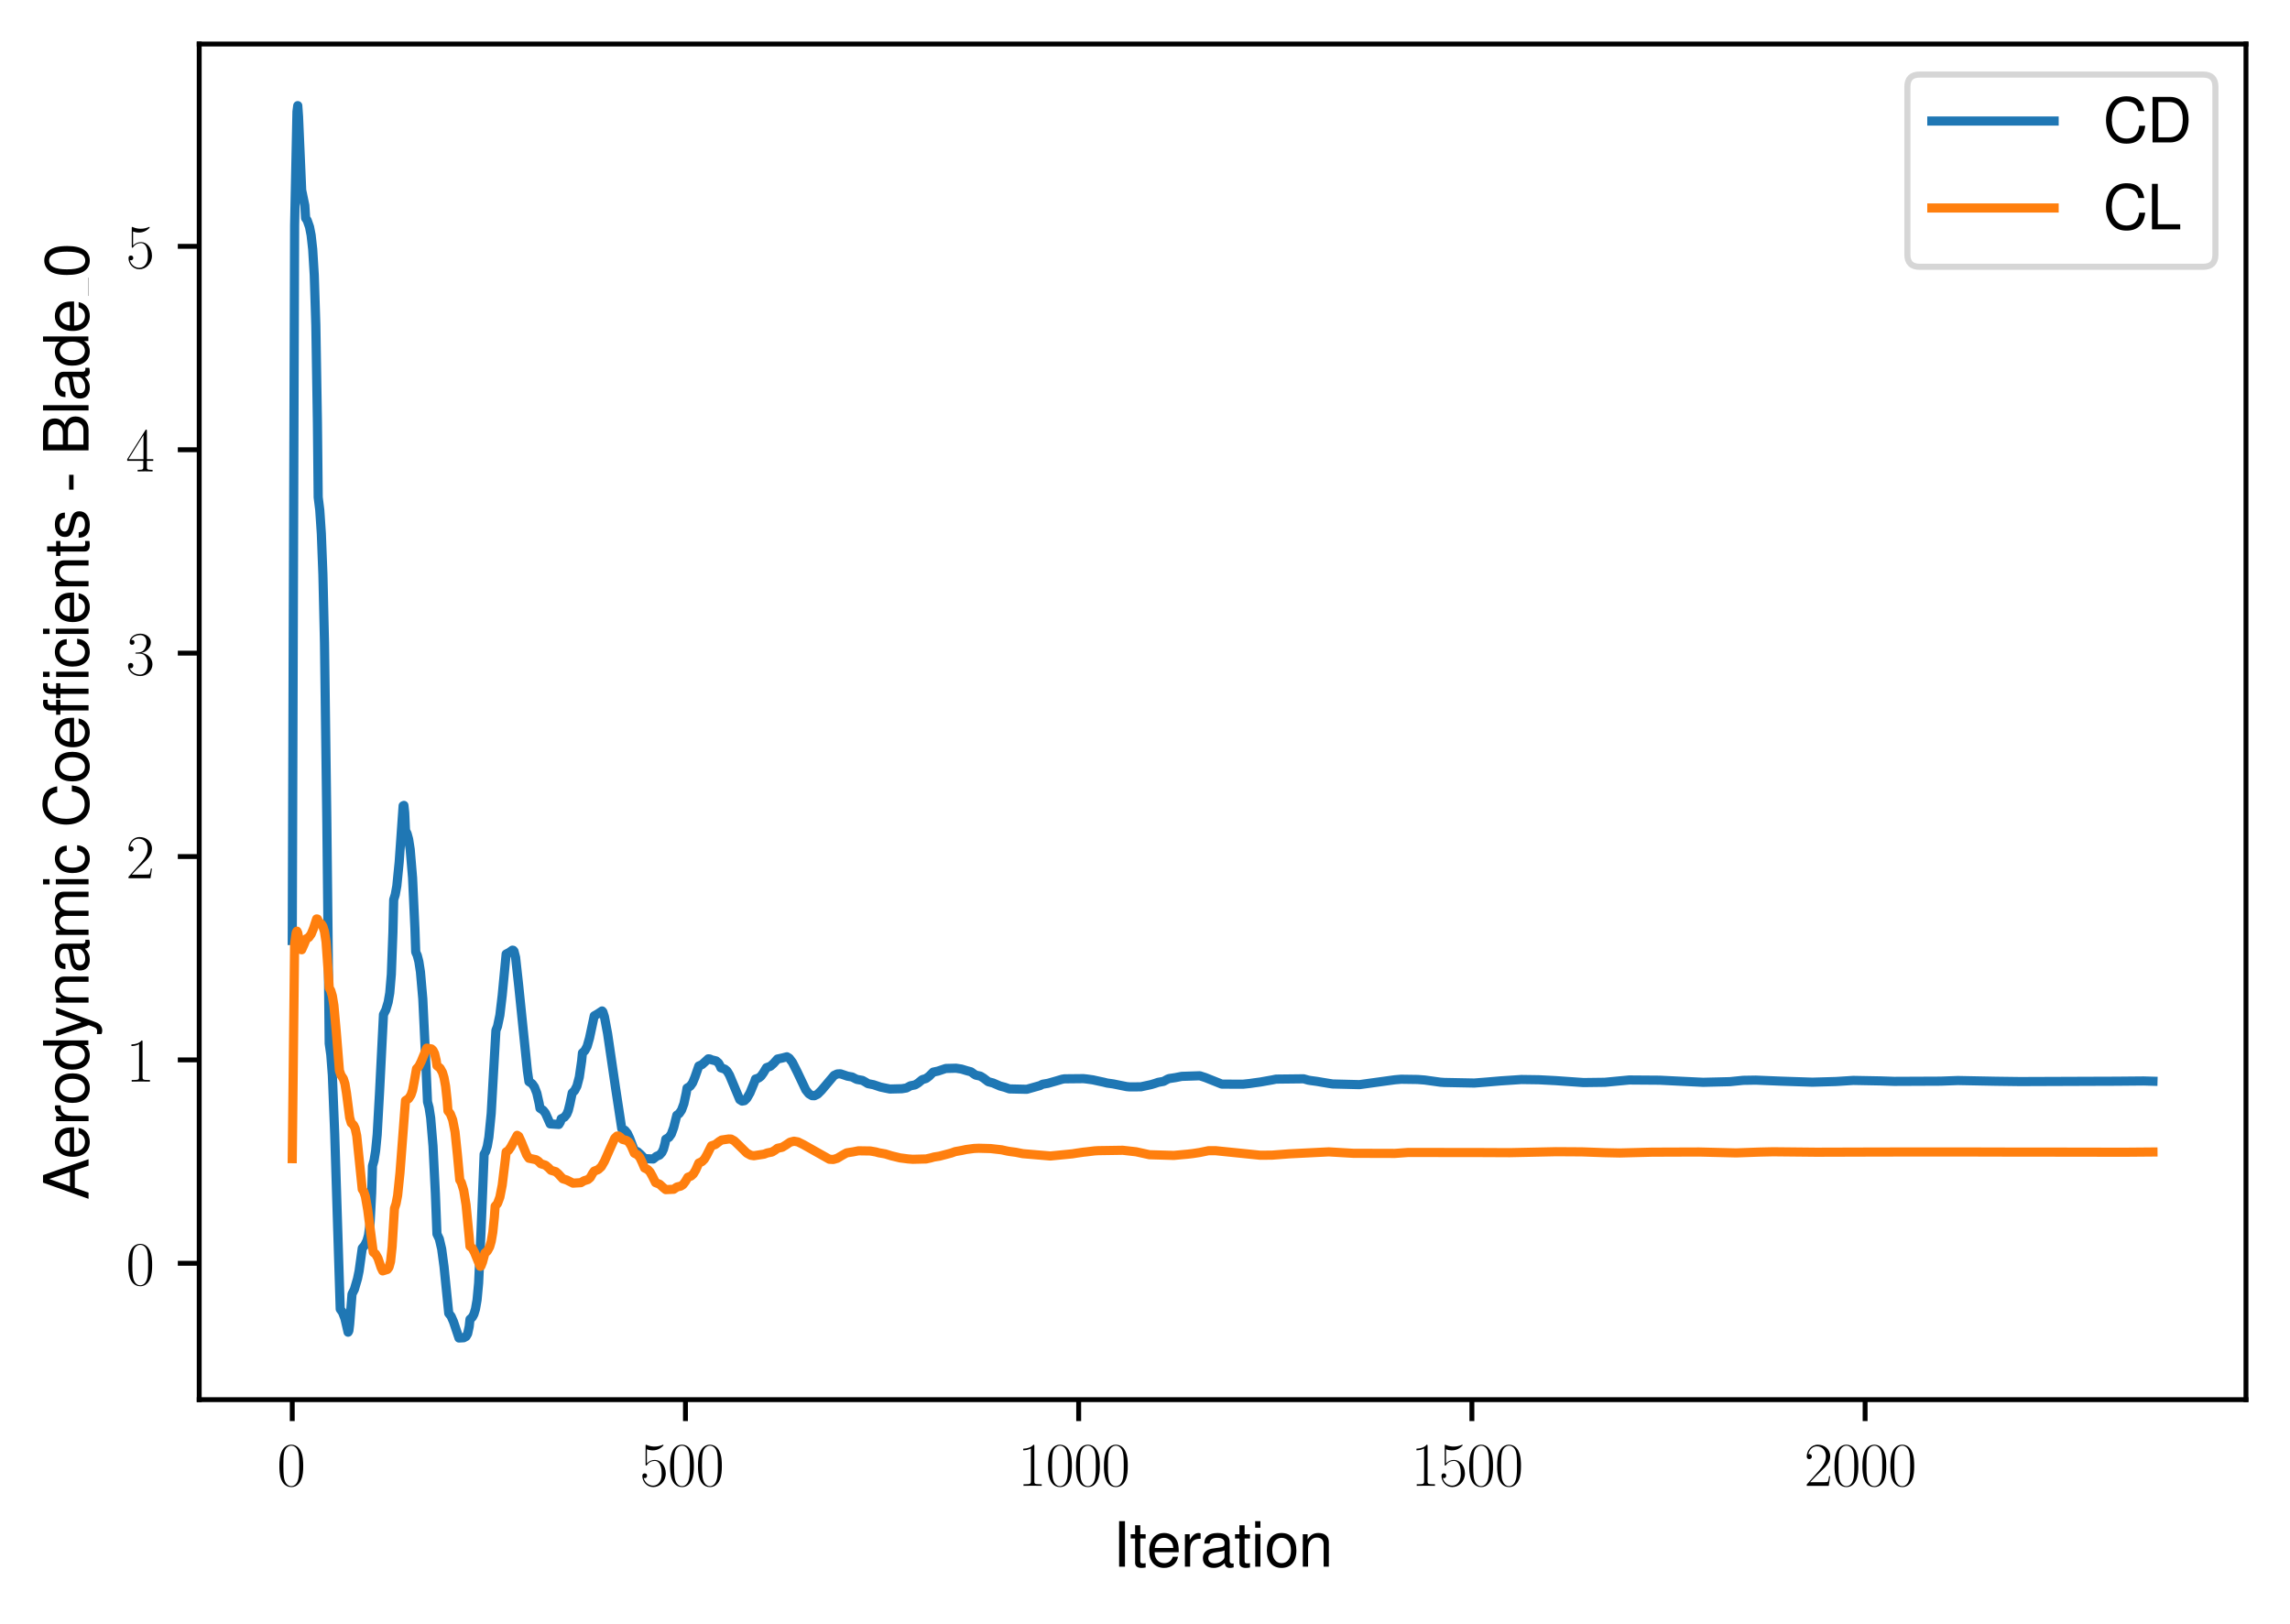 <?xml version="1.0" encoding="utf-8" standalone="no"?>
<!DOCTYPE svg PUBLIC "-//W3C//DTD SVG 1.1//EN"
  "http://www.w3.org/Graphics/SVG/1.1/DTD/svg11.dtd">
<svg xmlns:xlink="http://www.w3.org/1999/xlink" width="374.586pt" height="265.601pt" viewBox="0 0 374.586 265.601" xmlns="http://www.w3.org/2000/svg" version="1.1">
 <defs>
  <style type="text/css">*{stroke-linejoin: round; stroke-linecap: butt}</style>
 </defs>
 <g id="figure_1">
  <g id="patch_1">
   <path d="M 0 265.601 
L 374.586 265.601 
L 374.586 -0 
L 0 -0 
z
" style="fill: #ffffff"/>
  </g>
  <g id="axes_1">
   <g id="patch_2">
    <path d="M 32.586 228.96 
L 367.386 228.96 
L 367.386 7.2 
L 32.586 7.2 
z
" style="fill: #ffffff"/>
   </g>
   <g id="matplotlib.axis_1">
    <g id="xtick_1">
     <g id="line2d_1">
      <defs>
       <path id="m04588ff7f0" d="M 0 0 
L 0 3.5 
" style="stroke: #000000; stroke-width: 0.8"/>
      </defs>
      <g>
       <use xlink:href="#m04588ff7f0" x="47.804" y="228.96" style="stroke: #000000; stroke-width: 0.8"/>
      </g>
     </g>
     <g id="text_1">
      <!-- $\mathdefault{0}$ -->
      <g transform="translate(45.314 243.058) scale(0.1 -0.1)">
       <defs>
        <path id="CMR17-30" d="M 2688 2038 
C 2688 2430 2682 3099 2413 3613 
C 2176 4063 1798 4224 1466 4224 
C 1158 4224 768 4082 525 3620 
C 269 3137 243 2539 243 2038 
C 243 1671 250 1112 448 623 
C 723 -39 1216 -128 1466 -128 
C 1760 -128 2208 -7 2470 604 
C 2662 1048 2688 1568 2688 2038 
z
M 1466 -26 
C 1056 -26 813 328 723 816 
C 653 1196 653 1749 653 2109 
C 653 2604 653 3015 736 3407 
C 858 3954 1216 4121 1466 4121 
C 1728 4121 2067 3947 2189 3420 
C 2272 3054 2278 2623 2278 2109 
C 2278 1691 2278 1176 2202 797 
C 2067 96 1690 -26 1466 -26 
z
" transform="scale(0.016)"/>
       </defs>
       <use xlink:href="#CMR17-30" transform="scale(0.996)"/>
      </g>
     </g>
    </g>
    <g id="xtick_2">
     <g id="line2d_2">
      <g>
       <use xlink:href="#m04588ff7f0" x="112.124" y="228.96" style="stroke: #000000; stroke-width: 0.8"/>
      </g>
     </g>
     <g id="text_2">
      <!-- $\mathdefault{500}$ -->
      <g transform="translate(104.652 243.058) scale(0.1 -0.1)">
       <defs>
        <path id="CMR17-35" d="M 730 3750 
C 794 3724 1056 3641 1325 3641 
C 1920 3641 2246 3961 2432 4140 
C 2432 4191 2432 4224 2394 4224 
C 2387 4224 2374 4224 2323 4198 
C 2099 4102 1837 4032 1517 4032 
C 1325 4032 1037 4055 723 4191 
C 653 4224 640 4224 634 4224 
C 602 4224 595 4217 595 4090 
L 595 2231 
C 595 2113 595 2080 659 2080 
C 691 2080 704 2093 736 2139 
C 941 2435 1222 2560 1542 2560 
C 1766 2560 2246 2415 2246 1293 
C 2246 1087 2246 716 2054 422 
C 1894 159 1645 25 1370 25 
C 947 25 518 319 403 812 
C 429 806 480 793 506 793 
C 589 793 749 838 749 1036 
C 749 1209 627 1280 506 1280 
C 358 1280 262 1190 262 1011 
C 262 454 704 -128 1382 -128 
C 2042 -128 2669 441 2669 1267 
C 2669 2054 2170 2662 1549 2662 
C 1222 2662 947 2540 730 2304 
L 730 3750 
z
" transform="scale(0.016)"/>
       </defs>
       <use xlink:href="#CMR17-35" transform="scale(0.996)"/>
       <use xlink:href="#CMR17-30" transform="translate(45.69 0) scale(0.996)"/>
       <use xlink:href="#CMR17-30" transform="translate(91.381 0) scale(0.996)"/>
      </g>
     </g>
    </g>
    <g id="xtick_3">
     <g id="line2d_3">
      <g>
       <use xlink:href="#m04588ff7f0" x="176.445" y="228.96" style="stroke: #000000; stroke-width: 0.8"/>
      </g>
     </g>
     <g id="text_3">
      <!-- $\mathdefault{1000}$ -->
      <g transform="translate(166.482 243.058) scale(0.1 -0.1)">
       <defs>
        <path id="CMR17-31" d="M 1702 4083 
C 1702 4217 1696 4224 1606 4224 
C 1357 3927 979 3833 621 3820 
C 602 3820 570 3820 563 3808 
C 557 3795 557 3782 557 3648 
C 755 3648 1088 3686 1344 3839 
L 1344 467 
C 1344 243 1331 166 781 166 
L 589 166 
L 589 0 
C 896 6 1216 12 1523 12 
C 1830 12 2150 6 2458 0 
L 2458 166 
L 2266 166 
C 1715 166 1702 236 1702 467 
L 1702 4083 
z
" transform="scale(0.016)"/>
       </defs>
       <use xlink:href="#CMR17-31" transform="scale(0.996)"/>
       <use xlink:href="#CMR17-30" transform="translate(45.69 0) scale(0.996)"/>
       <use xlink:href="#CMR17-30" transform="translate(91.381 0) scale(0.996)"/>
       <use xlink:href="#CMR17-30" transform="translate(137.071 0) scale(0.996)"/>
      </g>
     </g>
    </g>
    <g id="xtick_4">
     <g id="line2d_4">
      <g>
       <use xlink:href="#m04588ff7f0" x="240.765" y="228.96" style="stroke: #000000; stroke-width: 0.8"/>
      </g>
     </g>
     <g id="text_4">
      <!-- $\mathdefault{1500}$ -->
      <g transform="translate(230.802 243.058) scale(0.1 -0.1)">
       <use xlink:href="#CMR17-31" transform="scale(0.996)"/>
       <use xlink:href="#CMR17-35" transform="translate(45.69 0) scale(0.996)"/>
       <use xlink:href="#CMR17-30" transform="translate(91.381 0) scale(0.996)"/>
       <use xlink:href="#CMR17-30" transform="translate(137.071 0) scale(0.996)"/>
      </g>
     </g>
    </g>
    <g id="xtick_5">
     <g id="line2d_5">
      <g>
       <use xlink:href="#m04588ff7f0" x="305.085" y="228.96" style="stroke: #000000; stroke-width: 0.8"/>
      </g>
     </g>
     <g id="text_5">
      <!-- $\mathdefault{2000}$ -->
      <g transform="translate(295.123 243.058) scale(0.1 -0.1)">
       <defs>
        <path id="CMR17-32" d="M 2669 990 
L 2554 990 
C 2490 537 2438 460 2413 422 
C 2381 371 1920 371 1830 371 
L 602 371 
C 832 620 1280 1073 1824 1596 
C 2214 1966 2669 2400 2669 3033 
C 2669 3788 2067 4224 1395 4224 
C 691 4224 262 3603 262 3027 
C 262 2777 448 2745 525 2745 
C 589 2745 781 2783 781 3007 
C 781 3206 614 3264 525 3264 
C 486 3264 448 3257 422 3244 
C 544 3788 915 4057 1306 4057 
C 1862 4057 2227 3616 2227 3033 
C 2227 2477 1901 1998 1536 1583 
L 262 147 
L 262 0 
L 2515 0 
L 2669 990 
z
" transform="scale(0.016)"/>
       </defs>
       <use xlink:href="#CMR17-32" transform="scale(0.996)"/>
       <use xlink:href="#CMR17-30" transform="translate(45.69 0) scale(0.996)"/>
       <use xlink:href="#CMR17-30" transform="translate(91.381 0) scale(0.996)"/>
       <use xlink:href="#CMR17-30" transform="translate(137.071 0) scale(0.996)"/>
      </g>
     </g>
    </g>
    <g id="text_6">
     <!-- Iteration -->
     <g transform="translate(182.039 256.279) scale(0.1 -0.1)">
      <defs>
       <path id="NimbusSanL-Regu-49" d="M 1242 4672 
L 640 4672 
L 640 0 
L 1242 0 
L 1242 4672 
z
" transform="scale(0.016)"/>
       <path id="NimbusSanL-Regu-74" d="M 1626 3328 
L 1075 3328 
L 1075 4249 
L 544 4249 
L 544 3328 
L 90 3328 
L 90 2892 
L 544 2892 
L 544 402 
C 544 64 774 -128 1190 -128 
C 1318 -128 1446 -116 1626 -84 
L 1626 364 
C 1555 345 1472 339 1370 339 
C 1139 339 1075 402 1075 634 
L 1075 2892 
L 1626 2892 
L 1626 3328 
z
" transform="scale(0.016)"/>
       <path id="NimbusSanL-Regu-65" d="M 3283 1484 
C 3283 1998 3245 2311 3149 2565 
C 2931 3123 2419 3456 1792 3456 
C 858 3456 256 2734 256 1619 
C 256 545 838 -128 1779 -128 
C 2547 -128 3078 307 3213 1018 
L 2675 1018 
C 2528 588 2227 364 1798 364 
C 1459 364 1171 514 992 787 
C 864 974 819 1161 813 1484 
L 3283 1484 
z
M 826 1920 
C 870 2552 1248 2963 1786 2963 
C 2310 2963 2714 2519 2714 1959 
C 2714 1946 2714 1933 2707 1920 
L 826 1920 
z
" transform="scale(0.016)"/>
       <path id="NimbusSanL-Regu-72" d="M 442 3328 
L 442 0 
L 979 0 
L 979 1727 
C 979 2203 1101 2514 1357 2698 
C 1523 2819 1683 2857 2054 2863 
L 2054 3404 
C 1965 3449 1920 3456 1850 3456 
C 1504 3456 1242 3251 934 2750 
L 934 3328 
L 442 3328 
z
" transform="scale(0.016)"/>
       <path id="NimbusSanL-Regu-61" d="M 3424 332 
C 3366 320 3341 320 3309 320 
C 3123 320 3021 415 3021 581 
L 3021 2542 
C 3021 3135 2586 3456 1760 3456 
C 1274 3456 870 3315 646 3065 
C 493 2893 429 2702 416 2370 
L 954 2370 
C 998 2778 1242 2963 1741 2963 
C 2221 2963 2490 2784 2490 2466 
L 2490 2326 
C 2490 2103 2355 2007 1933 1956 
C 1178 1861 1062 1835 858 1753 
C 467 1593 269 1294 269 861 
C 269 256 691 -128 1370 -128 
C 1792 -128 2131 19 2509 364 
C 2547 25 2714 -128 3059 -128 
C 3168 -128 3251 -116 3424 -71 
L 3424 332 
z
M 2490 1071 
C 2490 893 2438 785 2278 638 
C 2061 441 1798 339 1485 339 
C 1069 339 826 536 826 874 
C 826 1224 1062 1402 1632 1485 
C 2195 1562 2310 1587 2490 1670 
L 2490 1071 
z
" transform="scale(0.016)"/>
       <path id="NimbusSanL-Regu-69" d="M 960 3358 
L 429 3358 
L 429 0 
L 960 0 
L 960 3358 
z
M 960 4672 
L 422 4672 
L 422 3999 
L 960 3999 
L 960 4672 
z
" transform="scale(0.016)"/>
       <path id="NimbusSanL-Regu-6f" d="M 1741 3456 
C 800 3456 230 2784 230 1663 
C 230 543 794 -128 1747 -128 
C 2688 -128 3264 543 3264 1638 
C 3264 2791 2707 3456 1741 3456 
z
M 1747 2963 
C 2349 2963 2707 2472 2707 1644 
C 2707 861 2336 364 1747 364 
C 1152 364 787 855 787 1663 
C 787 2466 1152 2963 1747 2963 
z
" transform="scale(0.016)"/>
       <path id="NimbusSanL-Regu-6e" d="M 448 3328 
L 448 0 
L 986 0 
L 986 1835 
C 986 2539 1344 2988 1894 2988 
C 2317 2988 2586 2732 2586 2328 
L 2586 0 
L 3117 0 
L 3117 2539 
C 3117 3097 2701 3456 2054 3456 
C 1555 3456 1235 3263 941 2796 
L 941 3328 
L 448 3328 
z
" transform="scale(0.016)"/>
      </defs>
      <use xlink:href="#NimbusSanL-Regu-49" transform="scale(0.996)"/>
      <use xlink:href="#NimbusSanL-Regu-74" transform="translate(27.695 0) scale(0.996)"/>
      <use xlink:href="#NimbusSanL-Regu-65" transform="translate(55.39 0) scale(0.996)"/>
      <use xlink:href="#NimbusSanL-Regu-72" transform="translate(110.782 0) scale(0.996)"/>
      <use xlink:href="#NimbusSanL-Regu-61" transform="translate(142.961 0) scale(0.996)"/>
      <use xlink:href="#NimbusSanL-Regu-74" transform="translate(198.353 0) scale(0.996)"/>
      <use xlink:href="#NimbusSanL-Regu-69" transform="translate(226.048 0) scale(0.996)"/>
      <use xlink:href="#NimbusSanL-Regu-6f" transform="translate(248.165 0) scale(0.996)"/>
      <use xlink:href="#NimbusSanL-Regu-6e" transform="translate(303.556 0) scale(0.996)"/>
     </g>
    </g>
   </g>
   <g id="matplotlib.axis_2">
    <g id="ytick_1">
     <g id="line2d_6">
      <defs>
       <path id="m8b8826eac7" d="M 0 0 
L -3.5 0 
" style="stroke: #000000; stroke-width: 0.8"/>
      </defs>
      <g>
       <use xlink:href="#m8b8826eac7" x="32.586" y="206.654" style="stroke: #000000; stroke-width: 0.8"/>
      </g>
     </g>
     <g id="text_7">
      <!-- $\mathdefault{0}$ -->
      <g transform="translate(20.605 210.203) scale(0.1 -0.1)">
       <use xlink:href="#CMR17-30" transform="scale(0.996)"/>
      </g>
     </g>
    </g>
    <g id="ytick_2">
     <g id="line2d_7">
      <g>
       <use xlink:href="#m8b8826eac7" x="32.586" y="173.382" style="stroke: #000000; stroke-width: 0.8"/>
      </g>
     </g>
     <g id="text_8">
      <!-- $\mathdefault{1}$ -->
      <g transform="translate(20.605 176.931) scale(0.1 -0.1)">
       <use xlink:href="#CMR17-31" transform="scale(0.996)"/>
      </g>
     </g>
    </g>
    <g id="ytick_3">
     <g id="line2d_8">
      <g>
       <use xlink:href="#m8b8826eac7" x="32.586" y="140.111" style="stroke: #000000; stroke-width: 0.8"/>
      </g>
     </g>
     <g id="text_9">
      <!-- $\mathdefault{2}$ -->
      <g transform="translate(20.605 143.66) scale(0.1 -0.1)">
       <use xlink:href="#CMR17-32" transform="scale(0.996)"/>
      </g>
     </g>
    </g>
    <g id="ytick_4">
     <g id="line2d_9">
      <g>
       <use xlink:href="#m8b8826eac7" x="32.586" y="106.839" style="stroke: #000000; stroke-width: 0.8"/>
      </g>
     </g>
     <g id="text_10">
      <!-- $\mathdefault{3}$ -->
      <g transform="translate(20.605 110.388) scale(0.1 -0.1)">
       <defs>
        <path id="CMR17-33" d="M 1414 2176 
C 1984 2176 2234 1673 2234 1094 
C 2234 322 1824 25 1453 25 
C 1114 25 563 193 390 691 
C 422 678 454 678 486 678 
C 640 678 755 780 755 947 
C 755 1132 614 1216 486 1216 
C 378 1216 211 1164 211 927 
C 211 335 787 -128 1466 -128 
C 2176 -128 2720 432 2720 1087 
C 2720 1718 2208 2176 1600 2246 
C 2086 2347 2554 2776 2554 3353 
C 2554 3856 2048 4224 1472 4224 
C 890 4224 378 3862 378 3347 
C 378 3123 544 3084 627 3084 
C 762 3084 877 3167 877 3334 
C 877 3500 762 3584 627 3584 
C 602 3584 570 3584 544 3571 
C 730 3999 1235 4076 1459 4076 
C 1683 4076 2106 3966 2106 3347 
C 2106 3167 2080 2851 1862 2574 
C 1670 2329 1453 2316 1242 2297 
C 1210 2297 1062 2284 1037 2284 
C 992 2278 966 2272 966 2227 
C 966 2182 973 2176 1101 2176 
L 1414 2176 
z
" transform="scale(0.016)"/>
       </defs>
       <use xlink:href="#CMR17-33" transform="scale(0.996)"/>
      </g>
     </g>
    </g>
    <g id="ytick_5">
     <g id="line2d_10">
      <g>
       <use xlink:href="#m8b8826eac7" x="32.586" y="73.568" style="stroke: #000000; stroke-width: 0.8"/>
      </g>
     </g>
     <g id="text_11">
      <!-- $\mathdefault{4}$ -->
      <g transform="translate(20.605 77.117) scale(0.1 -0.1)">
       <defs>
        <path id="CMR17-34" d="M 2150 4147 
C 2150 4281 2144 4288 2029 4288 
L 128 1254 
L 128 1088 
L 1779 1088 
L 1779 460 
C 1779 230 1766 166 1318 166 
L 1197 166 
L 1197 0 
C 1402 12 1747 12 1965 12 
C 2182 12 2528 12 2733 0 
L 2733 166 
L 2611 166 
C 2163 166 2150 230 2150 460 
L 2150 1088 
L 2803 1088 
L 2803 1254 
L 2150 1254 
L 2150 4147 
z
M 1798 3723 
L 1798 1254 
L 256 1254 
L 1798 3723 
z
" transform="scale(0.016)"/>
       </defs>
       <use xlink:href="#CMR17-34" transform="scale(0.996)"/>
      </g>
     </g>
    </g>
    <g id="ytick_6">
     <g id="line2d_11">
      <g>
       <use xlink:href="#m8b8826eac7" x="32.586" y="40.296" style="stroke: #000000; stroke-width: 0.8"/>
      </g>
     </g>
     <g id="text_12">
      <!-- $\mathdefault{5}$ -->
      <g transform="translate(20.605 43.845) scale(0.1 -0.1)">
       <use xlink:href="#CMR17-35" transform="scale(0.996)"/>
      </g>
     </g>
    </g>
    <g id="text_13">
     <!-- Aerodynamic Coefficients - Blade_0 -->
     <g transform="translate(14.483 196.281) rotate(-90) scale(0.1 -0.1)">
      <defs>
       <path id="NimbusSanL-Regu-41" d="M 3034 1408 
L 3514 0 
L 4179 0 
L 2541 4672 
L 1773 4672 
L 109 0 
L 742 0 
L 1235 1408 
L 3034 1408 
z
M 2867 1907 
L 1382 1907 
L 2150 4032 
L 2867 1907 
z
" transform="scale(0.016)"/>
       <path id="NimbusSanL-Regu-64" d="M 3168 4672 
L 2637 4672 
L 2637 2937 
C 2413 3276 2054 3456 1606 3456 
C 736 3456 166 2759 166 1695 
C 166 568 723 -128 1626 -128 
C 2086 -128 2406 44 2694 460 
L 2694 19 
L 3168 19 
L 3168 4672 
z
M 1696 2956 
C 2272 2956 2637 2447 2637 1651 
C 2637 880 2266 371 1702 371 
C 1114 371 723 887 723 1663 
C 723 2440 1114 2956 1696 2956 
z
" transform="scale(0.016)"/>
       <path id="NimbusSanL-Regu-79" d="M 2483 3328 
L 1555 724 
L 698 3328 
L 128 3328 
L 1261 -29 
L 1056 -558 
C 973 -794 851 -884 627 -884 
C 550 -884 461 -871 346 -845 
L 346 -1325 
C 454 -1383 563 -1408 704 -1408 
C 877 -1408 1062 -1351 1203 -1248 
C 1370 -1127 1466 -986 1568 -718 
L 3059 3328 
L 2483 3328 
z
" transform="scale(0.016)"/>
       <path id="NimbusSanL-Regu-6d" d="M 448 3328 
L 448 0 
L 986 0 
L 986 2089 
C 986 2597 1338 2988 1773 2988 
C 2170 2988 2394 2744 2394 2315 
L 2394 0 
L 2931 0 
L 2931 2109 
C 2931 2597 3283 2988 3718 2988 
C 4109 2988 4339 2738 4339 2315 
L 4339 0 
L 4877 0 
L 4877 2520 
C 4877 3123 4531 3456 3904 3456 
C 3456 3456 3187 3321 2874 2943 
C 2675 3302 2406 3456 1971 3456 
C 1523 3456 1229 3289 941 2886 
L 941 3328 
L 448 3328 
z
" transform="scale(0.016)"/>
       <path id="NimbusSanL-Regu-63" d="M 3014 2237 
C 2989 2561 2918 2771 2790 2956 
C 2560 3270 2157 3456 1690 3456 
C 787 3456 198 2740 198 1632 
C 198 555 774 -128 1683 -128 
C 2483 -128 2989 352 3053 1167 
L 2515 1167 
C 2426 632 2150 364 1696 364 
C 1107 364 755 842 755 1632 
C 755 2466 1101 2963 1683 2963 
C 2131 2963 2413 2701 2477 2237 
L 3014 2237 
z
" transform="scale(0.016)"/>
       <path id="NimbusSanL-Regu-43" d="M 4237 3219 
C 4051 4236 3462 4736 2438 4736 
C 1811 4736 1306 4537 960 4154 
C 538 3696 307 3035 307 2284 
C 307 1522 544 867 986 415 
C 1344 44 1805 -128 2413 -128 
C 3552 -128 4192 485 4333 1712 
L 3718 1712 
C 3667 1394 3603 1178 3507 994 
C 3315 612 2918 396 2419 396 
C 1491 396 902 1134 902 2291 
C 902 3480 1466 4211 2368 4211 
C 2746 4211 3098 4096 3290 3918 
C 3462 3759 3558 3562 3629 3219 
L 4237 3219 
z
" transform="scale(0.016)"/>
       <path id="NimbusSanL-Regu-66" d="M 1651 3328 
L 1094 3328 
L 1094 3860 
C 1094 4087 1222 4204 1466 4204 
C 1510 4204 1530 4204 1651 4198 
L 1651 4639 
C 1530 4665 1459 4672 1350 4672 
C 858 4672 563 4390 563 3905 
L 563 3328 
L 115 3328 
L 115 2892 
L 563 2892 
L 563 0 
L 1094 0 
L 1094 2892 
L 1651 2892 
L 1651 3328 
z
" transform="scale(0.016)"/>
       <path id="NimbusSanL-Regu-2" d="M 1613 3328 
L 1056 3328 
L 1056 3860 
C 1056 4087 1184 4204 1427 4204 
C 1472 4204 1491 4204 1613 4198 
L 1613 4639 
C 1491 4665 1421 4672 1312 4672 
C 819 4672 525 4390 525 3905 
L 525 3328 
L 77 3328 
L 77 2892 
L 525 2892 
L 525 0 
L 1056 0 
L 1056 2892 
L 1613 2892 
L 1613 3328 
z
M 2790 3328 
L 2259 3328 
L 2259 0 
L 2790 0 
L 2790 3328 
z
M 2790 4672 
L 2259 4672 
L 2259 3999 
L 2790 3999 
L 2790 4672 
z
" transform="scale(0.016)"/>
       <path id="NimbusSanL-Regu-73" d="M 2803 2428 
C 2797 3084 2362 3456 1587 3456 
C 806 3456 301 3052 301 2434 
C 301 1912 570 1663 1363 1472 
L 1862 1351 
C 2234 1262 2381 1129 2381 887 
C 2381 574 2067 364 1600 364 
C 1312 364 1069 447 934 587 
C 851 683 813 778 781 1014 
L 218 1014 
C 243 243 678 -128 1555 -128 
C 2400 -128 2938 288 2938 931 
C 2938 1428 2656 1702 1990 1861 
L 1478 1982 
C 1043 2084 858 2224 858 2459 
C 858 2765 1133 2963 1568 2963 
C 1997 2963 2227 2778 2240 2428 
L 2803 2428 
z
" transform="scale(0.016)"/>
       <path id="NimbusSanL-Regu-2d" d="M 1818 1996 
L 294 1996 
L 294 1536 
L 1818 1536 
L 1818 1996 
z
" transform="scale(0.016)"/>
       <path id="NimbusSanL-Regu-42" d="M 506 0 
L 2611 0 
C 3053 0 3379 121 3629 390 
C 3859 632 3987 961 3987 1321 
C 3987 1878 3731 2214 3136 2444 
C 3558 2643 3782 2994 3782 3476 
C 3782 3821 3654 4127 3411 4345 
C 3168 4569 2848 4672 2400 4672 
L 506 4672 
L 506 0 
z
M 1101 2636 
L 1101 4147 
L 2253 4147 
C 2586 4147 2771 4101 2931 3977 
C 3098 3847 3187 3652 3187 3391 
C 3187 3138 3098 2936 2931 2806 
C 2771 2682 2586 2636 2253 2636 
L 1101 2636 
z
M 1101 524 
L 1101 2112 
L 2554 2112 
C 2842 2112 3034 2042 3174 1890 
C 3315 1745 3392 1542 3392 1315 
C 3392 1093 3315 891 3174 746 
C 3034 594 2842 524 2554 524 
L 1101 524 
z
" transform="scale(0.016)"/>
       <path id="NimbusSanL-Regu-6c" d="M 973 4672 
L 435 4672 
L 435 0 
L 973 0 
L 973 4672 
z
" transform="scale(0.016)"/>
       <path id="NimbusSanL-Regu-30" d="M 1760 4544 
C 1338 4544 954 4358 717 4044 
C 422 3649 275 3043 275 2207 
C 275 683 787 -128 1760 -128 
C 2720 -128 3245 683 3245 2169 
C 3245 3049 3104 3636 2803 4044 
C 2566 4364 2189 4544 1760 4544 
z
M 1760 4044 
C 2368 4044 2669 3432 2669 2220 
C 2669 938 2374 339 1747 339 
C 1152 339 851 964 851 2201 
C 851 3438 1152 4044 1760 4044 
z
" transform="scale(0.016)"/>
      </defs>
      <use xlink:href="#NimbusSanL-Regu-41" transform="scale(0.996)"/>
      <use xlink:href="#NimbusSanL-Regu-65" transform="translate(66.45 0) scale(0.996)"/>
      <use xlink:href="#NimbusSanL-Regu-72" transform="translate(121.842 0) scale(0.996)"/>
      <use xlink:href="#NimbusSanL-Regu-6f" transform="translate(155.017 0) scale(0.996)"/>
      <use xlink:href="#NimbusSanL-Regu-64" transform="translate(210.409 0) scale(0.996)"/>
      <use xlink:href="#NimbusSanL-Regu-79" transform="translate(265.8 0) scale(0.996)"/>
      <use xlink:href="#NimbusSanL-Regu-6e" transform="translate(315.613 0) scale(0.996)"/>
      <use xlink:href="#NimbusSanL-Regu-61" transform="translate(371.005 0) scale(0.996)"/>
      <use xlink:href="#NimbusSanL-Regu-6d" transform="translate(426.397 0) scale(0.996)"/>
      <use xlink:href="#NimbusSanL-Regu-69" transform="translate(509.385 0) scale(0.996)"/>
      <use xlink:href="#NimbusSanL-Regu-63" transform="translate(531.502 0) scale(0.996)"/>
      <use xlink:href="#NimbusSanL-Regu-43" transform="translate(609.01 0) scale(0.996)"/>
      <use xlink:href="#NimbusSanL-Regu-6f" transform="translate(680.94 0) scale(0.996)"/>
      <use xlink:href="#NimbusSanL-Regu-65" transform="translate(736.332 0) scale(0.996)"/>
      <use xlink:href="#NimbusSanL-Regu-66" transform="translate(791.724 0) scale(0.996)"/>
      <use xlink:href="#NimbusSanL-Regu-2" transform="translate(819.419 0) scale(0.996)"/>
      <use xlink:href="#NimbusSanL-Regu-63" transform="translate(869.232 0) scale(0.996)"/>
      <use xlink:href="#NimbusSanL-Regu-69" transform="translate(919.045 0) scale(0.996)"/>
      <use xlink:href="#NimbusSanL-Regu-65" transform="translate(941.162 0) scale(0.996)"/>
      <use xlink:href="#NimbusSanL-Regu-6e" transform="translate(996.554 0) scale(0.996)"/>
      <use xlink:href="#NimbusSanL-Regu-74" transform="translate(1051.945 0) scale(0.996)"/>
      <use xlink:href="#NimbusSanL-Regu-73" transform="translate(1079.641 0) scale(0.996)"/>
      <use xlink:href="#NimbusSanL-Regu-2d" transform="translate(1157.149 0) scale(0.996)"/>
      <use xlink:href="#NimbusSanL-Regu-42" transform="translate(1218.019 0) scale(0.996)"/>
      <use xlink:href="#NimbusSanL-Regu-6c" transform="translate(1284.469 0) scale(0.996)"/>
      <use xlink:href="#NimbusSanL-Regu-61" transform="translate(1306.586 0) scale(0.996)"/>
      <use xlink:href="#NimbusSanL-Regu-64" transform="translate(1361.978 0) scale(0.996)"/>
      <use xlink:href="#NimbusSanL-Regu-65" transform="translate(1417.37 0) scale(0.996)"/>
      <use xlink:href="#NimbusSanL-Regu-30" transform="translate(1508.627 0) scale(0.996)"/>
      <path d="M 1478.739 0 
L 1508.627 0 
L 1508.627 0.399 
L 1478.739 0.399 
L 1478.739 0 
z
"/>
     </g>
    </g>
   </g>
   <g id="line2d_12">
    <path d="M 47.804 153.855 
L 48.19 36.867 
L 48.576 18.277 
L 48.705 17.28 
L 48.833 19.074 
L 49.348 31.113 
L 49.862 33.609 
L 49.991 35.674 
L 50.248 36.041 
L 50.634 37.141 
L 50.892 38.468 
L 51.149 40.776 
L 51.406 45.007 
L 51.663 53.214 
L 51.921 69.132 
L 52.049 81.344 
L 52.307 83.442 
L 52.564 87.306 
L 52.821 94.028 
L 53.078 105.151 
L 53.464 134.594 
L 53.85 170.695 
L 54.108 172.538 
L 54.365 175.872 
L 54.751 185.491 
L 55.651 214.137 
L 56.037 214.678 
L 56.423 215.693 
L 56.938 217.921 
L 57.066 217.693 
L 57.195 216.627 
L 57.581 211.687 
L 57.967 210.923 
L 58.481 209.164 
L 58.739 207.914 
L 59.253 204.189 
L 59.639 203.737 
L 60.025 202.964 
L 60.282 202.044 
L 60.54 200.041 
L 60.797 195.164 
L 60.926 190.728 
L 61.183 189.832 
L 61.44 188.268 
L 61.697 185.59 
L 62.083 178.696 
L 62.726 165.962 
L 63.112 165.207 
L 63.498 163.91 
L 63.756 162.41 
L 64.013 159.384 
L 64.27 152.551 
L 64.399 147.178 
L 64.656 146.341 
L 64.913 144.905 
L 65.299 140.985 
L 65.943 131.815 
L 66.071 131.749 
L 66.2 132.967 
L 66.328 135.845 
L 66.586 136.355 
L 66.843 137.291 
L 67.1 138.949 
L 67.486 143.584 
L 67.872 151.943 
L 68.001 155.727 
L 68.258 156.306 
L 68.515 157.301 
L 68.773 158.972 
L 69.159 163.391 
L 69.544 171.461 
L 69.93 180.229 
L 70.188 181.187 
L 70.445 182.86 
L 70.831 187.48 
L 71.217 195.248 
L 71.474 201.848 
L 71.86 202.663 
L 72.246 204.31 
L 72.632 207.2 
L 73.404 214.829 
L 73.79 215.317 
L 74.176 216.202 
L 75.076 218.872 
L 75.848 218.83 
L 76.234 218.621 
L 76.491 218.177 
L 76.748 217.003 
L 76.877 215.82 
L 77.263 215.461 
L 77.52 214.975 
L 77.777 214.131 
L 78.035 212.653 
L 78.292 209.875 
L 78.678 201.525 
L 79.192 188.807 
L 79.45 188.35 
L 79.707 187.5 
L 79.964 186.033 
L 80.35 182.133 
L 80.736 175.298 
L 81.122 168.545 
L 81.379 167.901 
L 81.765 166.055 
L 82.151 162.804 
L 82.794 156.064 
L 83.309 155.798 
L 83.824 155.429 
L 83.952 155.451 
L 84.081 155.608 
L 84.338 156.618 
L 84.853 161.293 
L 86.268 175.16 
L 86.525 176.937 
L 87.04 177.27 
L 87.425 177.825 
L 87.811 178.818 
L 88.197 180.518 
L 88.326 181.289 
L 88.841 181.616 
L 89.226 182.113 
L 89.741 183.266 
L 89.998 183.849 
L 91.413 183.942 
L 91.671 183.513 
L 91.799 183.012 
L 92.314 182.754 
L 92.7 182.271 
L 92.957 181.66 
L 93.214 180.622 
L 93.6 178.778 
L 93.986 178.414 
L 94.372 177.656 
L 94.758 176.202 
L 95.144 173.528 
L 95.273 172.232 
L 95.658 171.885 
L 96.044 171.157 
L 96.43 169.799 
L 97.202 166.176 
L 97.717 165.885 
L 98.489 165.373 
L 98.617 165.52 
L 98.875 166.338 
L 99.389 169.09 
L 100.675 177.871 
L 101.705 184.634 
L 102.219 184.897 
L 102.605 185.365 
L 102.991 186.171 
L 103.763 188.188 
L 104.277 188.395 
L 104.792 188.861 
L 105.435 189.525 
L 106.85 189.589 
L 107.365 189.165 
L 107.879 188.948 
L 108.265 188.53 
L 108.523 187.99 
L 108.78 187.051 
L 108.908 186.347 
L 109.423 186.05 
L 109.809 185.508 
L 110.195 184.452 
L 110.709 182.432 
L 111.095 182.16 
L 111.481 181.595 
L 111.867 180.552 
L 112.253 178.787 
L 112.382 177.994 
L 112.896 177.679 
L 113.282 177.142 
L 113.668 176.214 
L 114.311 174.375 
L 114.826 174.151 
L 115.341 173.683 
L 115.855 173.206 
L 116.112 173.228 
L 116.37 173.358 
L 117.141 173.549 
L 117.527 173.882 
L 117.785 174.333 
L 117.913 174.674 
L 118.557 174.888 
L 118.942 175.218 
L 119.328 175.871 
L 121.001 179.87 
L 121.387 180.118 
L 121.773 180.048 
L 122.158 179.676 
L 122.673 178.787 
L 123.445 176.92 
L 123.573 176.51 
L 124.088 176.348 
L 124.474 176.049 
L 124.86 175.514 
L 125.374 174.652 
L 126.018 174.421 
L 126.532 173.962 
L 127.175 173.238 
L 127.947 173.073 
L 128.719 172.87 
L 129.105 173.1 
L 129.62 173.783 
L 130.391 175.309 
L 131.806 178.287 
L 132.321 178.925 
L 132.836 179.228 
L 133.222 179.239 
L 133.736 178.994 
L 134.379 178.352 
L 136.438 175.917 
L 136.952 175.679 
L 137.467 175.651 
L 138.11 175.864 
L 138.624 176.04 
L 139.396 176.179 
L 139.911 176.451 
L 140.168 176.57 
L 141.069 176.733 
L 141.583 177.018 
L 141.969 177.263 
L 142.87 177.438 
L 144.027 177.824 
L 144.928 178.015 
L 145.571 178.145 
L 147.501 178.097 
L 148.272 177.973 
L 148.658 177.759 
L 148.916 177.619 
L 149.688 177.466 
L 150.202 177.147 
L 150.845 176.615 
L 151.489 176.418 
L 152.003 176.028 
L 152.646 175.38 
L 153.418 175.215 
L 154.705 174.781 
L 156.377 174.74 
L 157.277 174.881 
L 158.178 175.155 
L 158.821 175.327 
L 159.336 175.699 
L 159.593 175.866 
L 160.365 176.035 
L 160.879 176.354 
L 161.651 176.945 
L 162.423 177.153 
L 163.581 177.652 
L 164.353 177.858 
L 165.124 178.126 
L 167.955 178.188 
L 170.141 177.57 
L 170.527 177.365 
L 171.428 177.21 
L 172.843 176.807 
L 173.743 176.54 
L 174.129 176.477 
L 177.217 176.445 
L 177.731 176.499 
L 178.76 176.643 
L 179.661 176.84 
L 180.561 177.033 
L 181.076 177.164 
L 182.105 177.309 
L 183.263 177.544 
L 184.292 177.749 
L 184.806 177.798 
L 186.607 177.784 
L 188.28 177.424 
L 188.923 177.231 
L 189.437 177.055 
L 190.338 176.888 
L 190.981 176.534 
L 191.238 176.434 
L 192.268 176.277 
L 193.297 176.075 
L 196.255 175.976 
L 197.156 176.267 
L 199.857 177.344 
L 203.331 177.356 
L 204.488 177.233 
L 205.132 177.138 
L 206.161 177 
L 207.061 176.838 
L 208.09 176.656 
L 208.734 176.524 
L 213.236 176.473 
L 214.008 176.692 
L 214.394 176.757 
L 215.423 176.896 
L 216.323 177.052 
L 217.352 177.22 
L 217.996 177.318 
L 222.369 177.428 
L 228.158 176.63 
L 229.187 176.544 
L 231.889 176.583 
L 233.047 176.672 
L 235.619 177.028 
L 236.263 177.071 
L 241.151 177.165 
L 242.695 177.045 
L 243.209 177.004 
L 245.525 176.808 
L 248.869 176.588 
L 251.7 176.628 
L 254.401 176.766 
L 259.032 177.088 
L 262.505 177.044 
L 266.493 176.666 
L 271.51 176.703 
L 274.212 176.838 
L 278.585 177.045 
L 282.959 176.942 
L 285.146 176.722 
L 287.204 176.689 
L 291.192 176.852 
L 292.479 176.896 
L 296.466 177.027 
L 300.326 176.916 
L 303.156 176.736 
L 307.658 176.819 
L 309.845 176.891 
L 317.435 176.858 
L 320.265 176.755 
L 326.44 176.873 
L 330.428 176.925 
L 342.777 176.879 
L 346.122 176.868 
L 350.624 176.828 
L 352.168 176.87 
L 352.168 176.87 
" clip-path="url(#pc935c16d35)" style="fill: none; stroke: #1f77b4; stroke-width: 1.5; stroke-linecap: square"/>
   </g>
   <g id="line2d_13">
    <path d="M 47.804 189.536 
L 48.19 154.458 
L 48.447 152.581 
L 48.576 152.324 
L 48.705 152.593 
L 49.219 155.313 
L 49.348 155.36 
L 49.734 154.495 
L 50.12 153.557 
L 50.506 153.343 
L 50.892 152.819 
L 51.277 151.886 
L 51.792 150.321 
L 51.921 150.338 
L 52.178 150.863 
L 52.564 151.139 
L 52.821 151.553 
L 53.078 152.387 
L 53.336 154.085 
L 53.722 159.493 
L 53.85 161.595 
L 54.108 162.053 
L 54.365 162.913 
L 54.622 164.479 
L 55.008 168.806 
L 55.523 175.142 
L 55.78 175.876 
L 56.166 176.469 
L 56.423 177.276 
L 56.68 178.847 
L 57.195 182.816 
L 57.452 183.692 
L 57.838 184.044 
L 58.095 184.588 
L 58.353 185.792 
L 58.739 189.495 
L 59.253 194.541 
L 59.51 194.941 
L 59.768 195.727 
L 60.154 197.95 
L 61.054 204.843 
L 61.44 205.134 
L 61.826 205.817 
L 62.341 207.365 
L 62.598 207.893 
L 63.37 207.655 
L 63.627 207.308 
L 63.884 206.364 
L 64.142 203.95 
L 64.527 197.678 
L 64.785 196.896 
L 65.042 195.558 
L 65.428 191.837 
L 66.328 180.035 
L 66.843 179.712 
L 67.229 179.109 
L 67.486 178.34 
L 67.743 177.005 
L 68.129 174.835 
L 68.515 174.416 
L 68.901 173.637 
L 69.802 171.456 
L 70.574 171.585 
L 70.831 171.817 
L 71.088 172.346 
L 71.345 173.431 
L 71.474 174.324 
L 71.989 174.733 
L 72.375 175.427 
L 72.632 176.282 
L 72.889 177.688 
L 73.146 180.02 
L 73.275 181.717 
L 73.661 182.202 
L 74.047 183.192 
L 74.433 185.168 
L 74.819 188.864 
L 75.205 193.019 
L 75.462 193.446 
L 75.848 194.702 
L 76.234 197.081 
L 76.748 202.365 
L 76.877 203.877 
L 77.263 204.189 
L 77.649 204.935 
L 78.549 207.152 
L 78.678 207.095 
L 78.935 206.436 
L 79.321 204.978 
L 79.707 204.666 
L 80.093 203.959 
L 80.35 203.068 
L 80.608 201.581 
L 80.865 199.089 
L 80.993 197.318 
L 81.379 196.873 
L 81.765 195.829 
L 82.151 193.86 
L 82.666 189.609 
L 82.794 188.435 
L 83.18 188.182 
L 83.566 187.62 
L 84.595 185.717 
L 84.853 185.882 
L 85.239 186.705 
L 86.139 188.91 
L 86.525 189.467 
L 87.683 189.706 
L 88.069 189.959 
L 88.455 190.361 
L 89.226 190.604 
L 89.741 191.039 
L 90.127 191.437 
L 90.899 191.661 
L 91.285 191.984 
L 92.057 192.821 
L 92.7 193.026 
L 93.729 193.541 
L 95.015 193.464 
L 95.53 193.156 
L 96.173 192.952 
L 96.559 192.62 
L 96.945 191.933 
L 97.202 191.574 
L 97.845 191.327 
L 98.36 190.85 
L 98.875 189.964 
L 99.646 188.206 
L 100.547 186.201 
L 100.933 185.838 
L 101.19 185.834 
L 101.447 186.014 
L 101.833 186.383 
L 102.476 186.555 
L 102.862 186.834 
L 103.248 187.442 
L 103.763 188.642 
L 104.277 188.898 
L 104.663 189.338 
L 105.049 190.156 
L 105.435 191.062 
L 105.95 191.312 
L 106.336 191.724 
L 106.722 192.425 
L 107.236 193.457 
L 107.879 193.708 
L 108.523 194.293 
L 108.908 194.601 
L 110.195 194.541 
L 110.452 194.364 
L 110.709 194.178 
L 111.353 194.023 
L 111.739 193.773 
L 112.124 193.249 
L 112.51 192.583 
L 113.025 192.384 
L 113.411 192.04 
L 113.797 191.402 
L 114.311 190.25 
L 114.826 190.017 
L 115.212 189.626 
L 115.598 188.969 
L 116.37 187.439 
L 117.013 187.223 
L 117.656 186.725 
L 118.042 186.488 
L 119.2 186.318 
L 119.586 186.332 
L 120.1 186.613 
L 120.872 187.354 
L 122.158 188.624 
L 122.802 188.981 
L 123.316 189.055 
L 124.989 188.799 
L 125.503 188.604 
L 126.275 188.45 
L 126.79 188.139 
L 127.175 187.84 
L 127.947 187.674 
L 128.59 187.28 
L 129.234 186.84 
L 129.877 186.68 
L 130.52 186.792 
L 131.421 187.238 
L 135.666 189.632 
L 136.309 189.669 
L 136.952 189.48 
L 137.853 188.94 
L 138.496 188.586 
L 139.525 188.426 
L 140.425 188.25 
L 142.355 188.278 
L 143.256 188.434 
L 143.77 188.576 
L 144.799 188.756 
L 145.828 189.073 
L 146.729 189.29 
L 147.243 189.414 
L 148.53 189.58 
L 149.302 189.638 
L 151.489 189.585 
L 152.26 189.412 
L 152.775 189.267 
L 153.675 189.124 
L 154.833 188.822 
L 155.605 188.616 
L 156.248 188.381 
L 157.277 188.199 
L 158.049 188.036 
L 159.336 187.866 
L 160.107 187.834 
L 162.037 187.885 
L 163.838 188.088 
L 164.738 188.285 
L 165.124 188.355 
L 166.154 188.491 
L 167.311 188.719 
L 171.814 189.098 
L 175.416 188.747 
L 176.059 188.641 
L 177.217 188.472 
L 177.731 188.421 
L 179.018 188.266 
L 179.661 188.225 
L 183.649 188.164 
L 185.836 188.409 
L 188.022 188.89 
L 192.01 189.005 
L 194.326 188.793 
L 195.098 188.703 
L 196.255 188.524 
L 197.67 188.235 
L 198.828 188.23 
L 206.161 188.976 
L 208.09 188.959 
L 210.92 188.744 
L 217.352 188.424 
L 221.34 188.658 
L 228.158 188.678 
L 230.345 188.52 
L 242.309 188.535 
L 246.94 188.557 
L 254.53 188.397 
L 258.775 188.423 
L 262.377 188.553 
L 264.95 188.608 
L 270.224 188.473 
L 277.942 188.446 
L 283.988 188.595 
L 287.719 188.46 
L 290.034 188.409 
L 297.11 188.48 
L 305.214 188.456 
L 312.418 188.44 
L 322.838 188.444 
L 330.17 188.463 
L 338.017 188.467 
L 347.408 188.484 
L 352.168 188.445 
L 352.168 188.445 
" clip-path="url(#pc935c16d35)" style="fill: none; stroke: #ff7f0e; stroke-width: 1.5; stroke-linecap: square"/>
   </g>
   <g id="patch_3">
    <path d="M 32.586 228.96 
L 32.586 7.2 
" style="fill: none; stroke: #000000; stroke-width: 0.8; stroke-linejoin: miter; stroke-linecap: square"/>
   </g>
   <g id="patch_4">
    <path d="M 367.386 228.96 
L 367.386 7.2 
" style="fill: none; stroke: #000000; stroke-width: 0.8; stroke-linejoin: miter; stroke-linecap: square"/>
   </g>
   <g id="patch_5">
    <path d="M 32.586 228.96 
L 367.386 228.96 
" style="fill: none; stroke: #000000; stroke-width: 0.8; stroke-linejoin: miter; stroke-linecap: square"/>
   </g>
   <g id="patch_6">
    <path d="M 32.586 7.2 
L 367.386 7.2 
" style="fill: none; stroke: #000000; stroke-width: 0.8; stroke-linejoin: miter; stroke-linecap: square"/>
   </g>
   <g id="legend_1">
    <g id="patch_7">
     <path d="M 314 43.641 
L 360.386 43.641 
Q 362.386 43.641 362.386 41.641 
L 362.386 14.2 
Q 362.386 12.2 360.386 12.2 
L 314 12.2 
Q 312 12.2 312 14.2 
L 312 41.641 
Q 312 43.641 314 43.641 
z
" style="fill: #ffffff; opacity: 0.8; stroke: #cccccc; stroke-linejoin: miter"/>
    </g>
    <g id="line2d_14">
     <path d="M 316 19.798 
L 326 19.798 
L 336 19.798 
" style="fill: none; stroke: #1f77b4; stroke-width: 1.5; stroke-linecap: square"/>
    </g>
    <g id="text_14">
     <!-- CD -->
     <g transform="translate(344 23.298) scale(0.1 -0.1)">
      <defs>
       <path id="NimbusSanL-Regu-44" d="M 570 0 
L 2368 0 
C 3546 0 4269 883 4269 2339 
C 4269 3788 3552 4672 2368 4672 
L 570 4672 
L 570 0 
z
M 1165 524 
L 1165 4147 
L 2266 4147 
C 3187 4147 3674 3525 3674 2332 
C 3674 1153 3187 524 2266 524 
L 1165 524 
z
" transform="scale(0.016)"/>
      </defs>
      <use xlink:href="#NimbusSanL-Regu-43" transform="scale(0.996)"/>
      <use xlink:href="#NimbusSanL-Regu-44" transform="translate(71.93 0) scale(0.996)"/>
     </g>
    </g>
    <g id="line2d_15">
     <path d="M 316 34.019 
L 326 34.019 
L 336 34.019 
" style="fill: none; stroke: #ff7f0e; stroke-width: 1.5; stroke-linecap: square"/>
    </g>
    <g id="text_15">
     <!-- CL -->
     <g transform="translate(344 37.519) scale(0.1 -0.1)">
      <defs>
       <path id="NimbusSanL-Regu-4c" d="M 1107 4672 
L 512 4672 
L 512 0 
L 3411 0 
L 3411 524 
L 1107 524 
L 1107 4672 
z
" transform="scale(0.016)"/>
      </defs>
      <use xlink:href="#NimbusSanL-Regu-43" transform="scale(0.996)"/>
      <use xlink:href="#NimbusSanL-Regu-4c" transform="translate(71.93 0) scale(0.996)"/>
     </g>
    </g>
   </g>
  </g>
 </g>
 <defs>
  <clipPath id="pc935c16d35">
   <rect x="32.586" y="7.2" width="334.8" height="221.76"/>
  </clipPath>
 </defs>
</svg>
